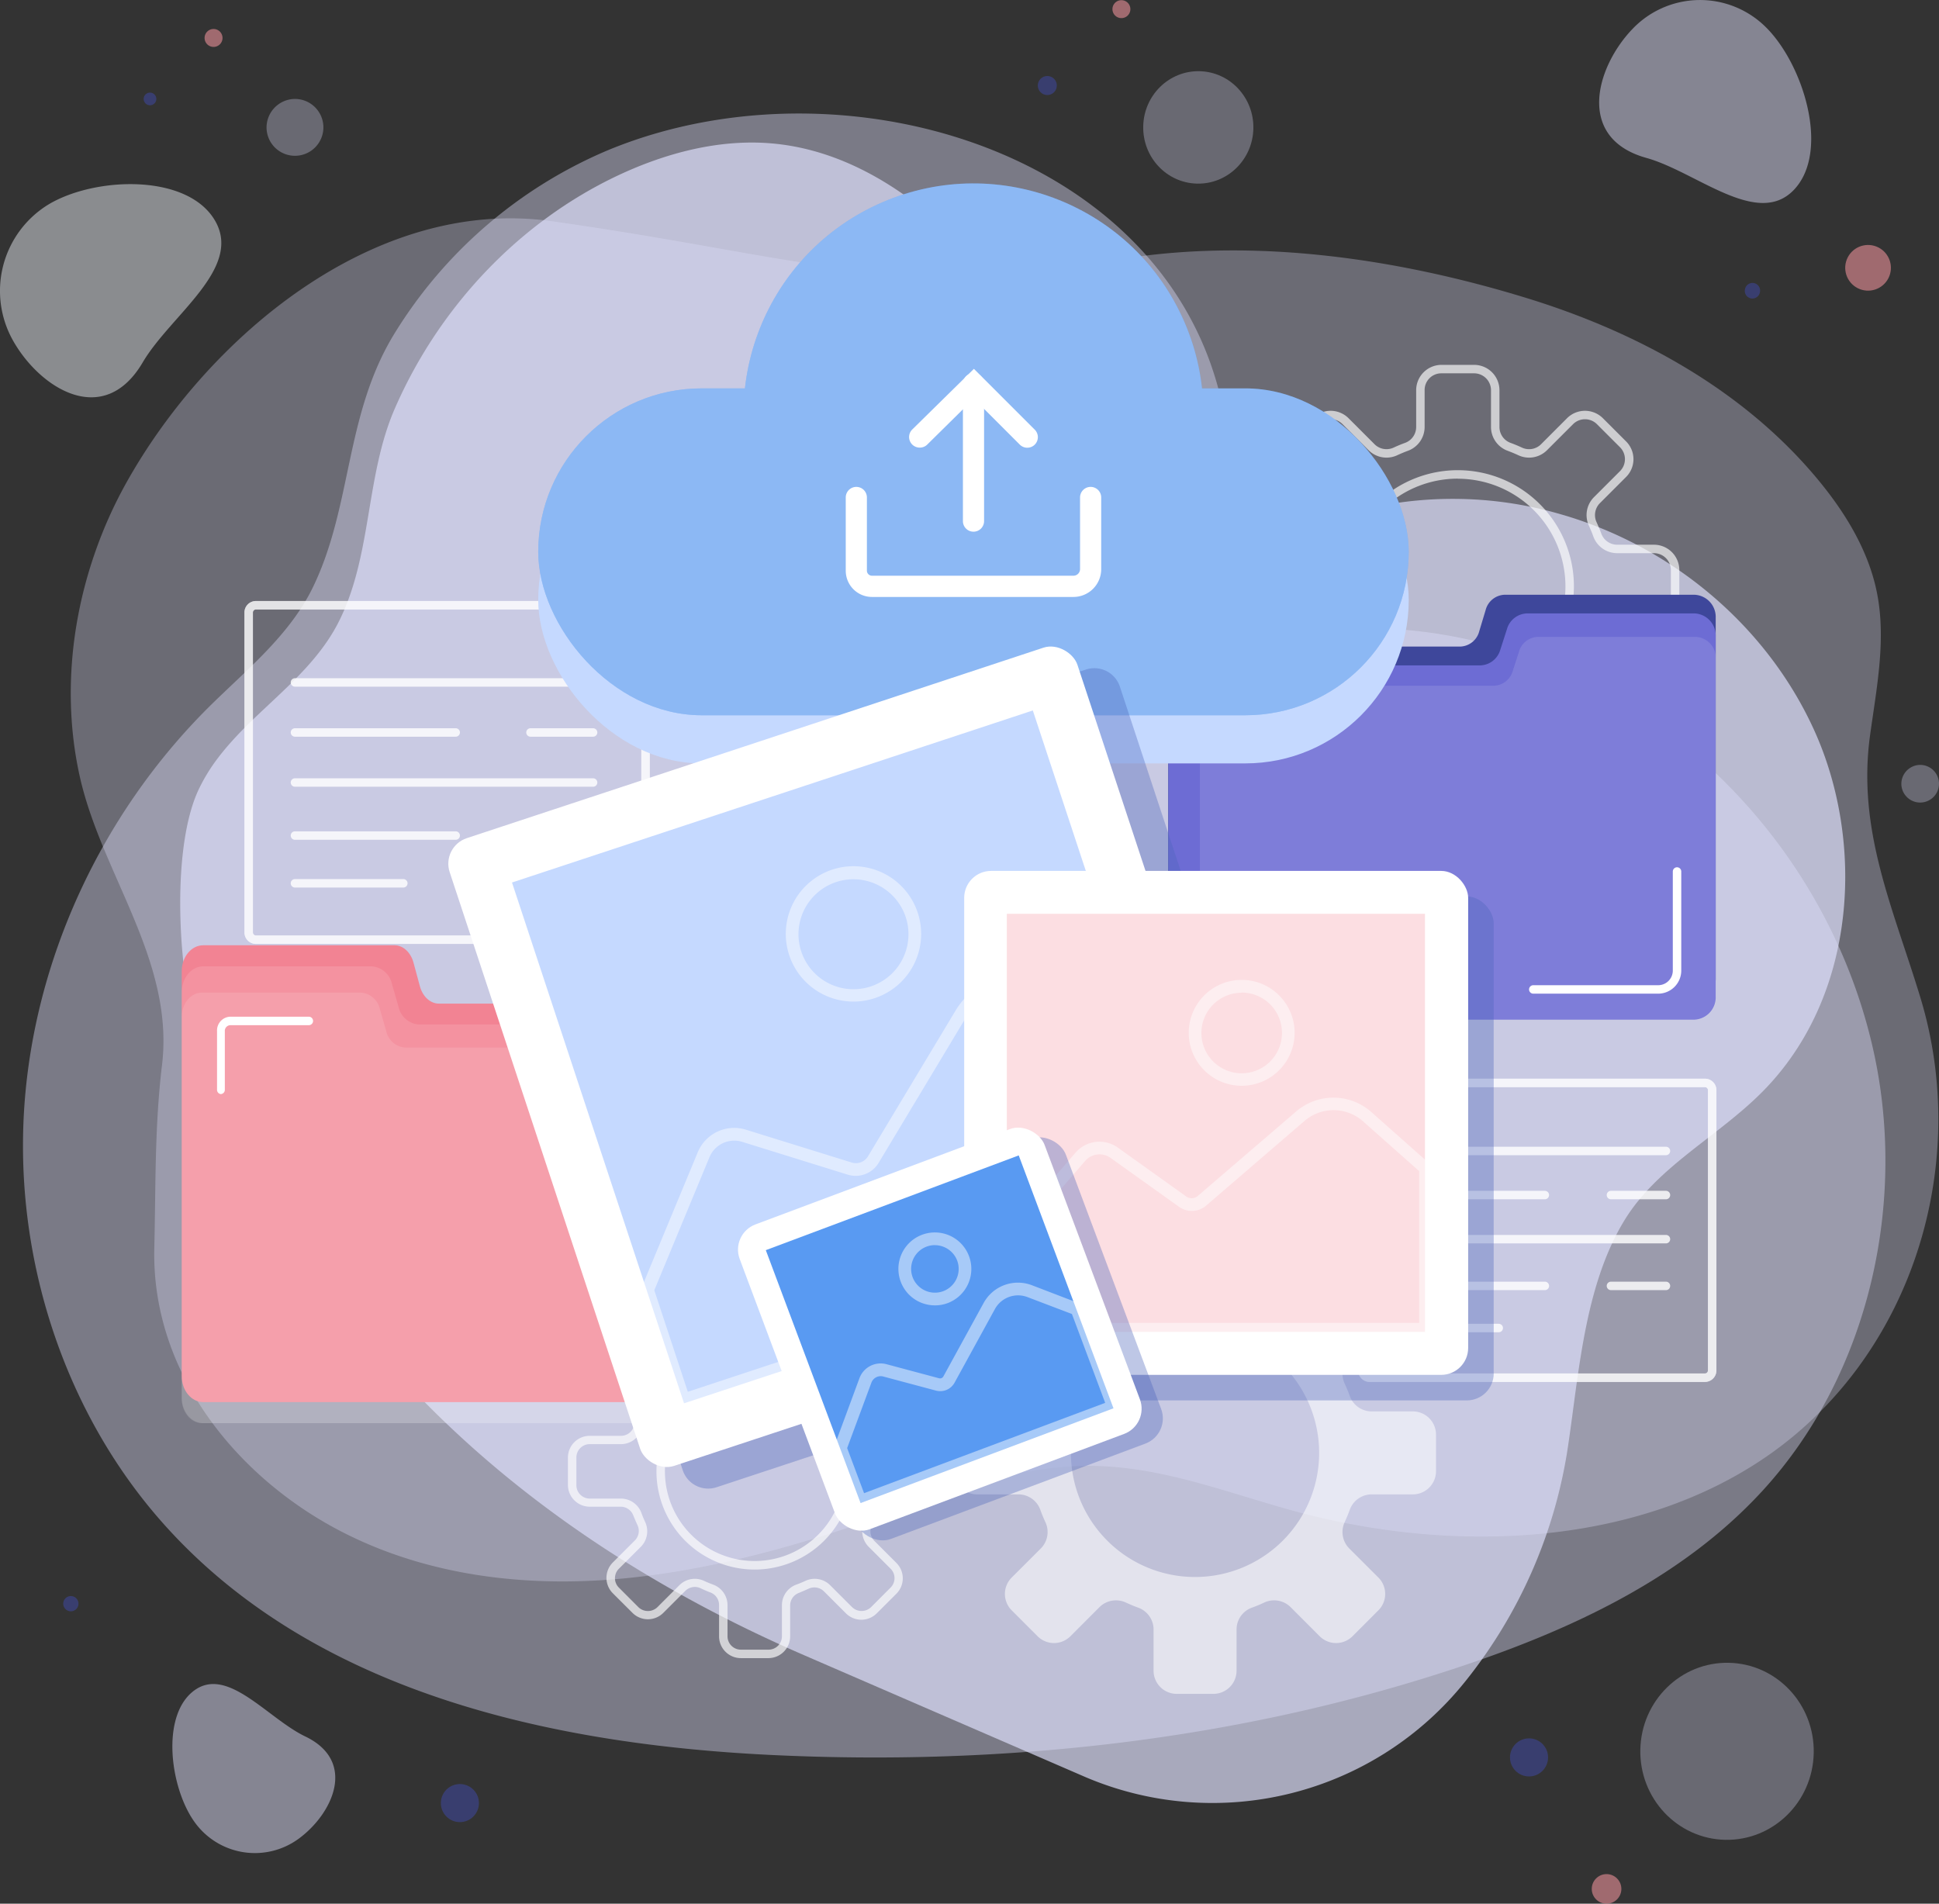 <svg xmlns="http://www.w3.org/2000/svg" viewBox="0 0 458.39 450.07"><rect x="0" y="0" width="458.39" height="450.07" fill="#333333" stroke="none"/><defs><style>.cls-1{opacity:0.41;}.cls-2,.cls-5,.cls-6,.cls-8{fill:#e1e2fe;}.cls-3{opacity:0.31;}.cls-23,.cls-4{fill:#ecf1f7;}.cls-25,.cls-4,.cls-5{opacity:0.47;}.cls-6{opacity:0.32;}.cls-7{opacity:0.83;}.cls-14,.cls-8{opacity:0.81;}.cls-16,.cls-9{fill:#3e479b;}.cls-10,.cls-9{opacity:0.58;}.cls-10{fill:#ef929c;}.cls-11,.cls-15{opacity:0.66;}.cls-12,.cls-15,.cls-18,.cls-25{fill:#fff;}.cls-13{opacity:0.84;}.cls-17{fill:#6d6cd4;}.cls-18{opacity:0.12;}.cls-19{fill:#f28393;}.cls-20{fill:#c5d9ff;}.cls-21{fill:#599af2;}.cls-22{opacity:0.35;}.cls-24{fill:#4c65ba;opacity:0.36;}.cls-26{fill:#f7a9b4;opacity:0.39;}</style></defs><g id="BACKGROUND"><g class="cls-1"><path class="cls-2" d="M28.81,302.94a137.44,137.44,0,0,1-.54-22.86c2.17-35.78,18.37-70.27,43.5-95.34,9-8.94,19.26-17.07,24.81-28.54,9.35-19.32,7.49-40.85,19.33-60.06a108.93,108.93,0,0,1,50.4-43.24c61.52-25.47,151,6,147,83.42,0,.28,0,.68,0,1.19a27.75,27.75,0,0,0,28.4,28.41c57.86-1.66,109.87,41.19,123.4,98.24,8.7,36.7-.48,77.91-25.72,105.53-18.84,20.62-44.89,32.78-71.13,41.58-52.6,17.64-108.57,23.72-163.85,21-51.75-2.57-106.81-14.8-142.13-53.48C43.38,358.13,31.82,331,28.81,302.94Z" transform="translate(-22.59 -17.39)"/></g><g class="cls-3"><ellipse class="cls-2" cx="306.21" cy="47.64" rx="13.29" ry="13.02" transform="matrix(0.02, -1, 1, 0.02, 229.52, 335.38)"/></g><g class="cls-3"><path class="cls-2" d="M85.62,48A6.72,6.72,0,1,0,92,40.79,6.76,6.76,0,0,0,85.62,48Z" transform="translate(-22.59 -17.39)"/></g><g class="cls-3"><path class="cls-2" d="M472.09,203a4.45,4.45,0,1,0,4.22-4.77A4.49,4.49,0,0,0,472.09,203Z" transform="translate(-22.59 -17.39)"/></g><g class="cls-3"><ellipse class="cls-2" cx="430.87" cy="431.43" rx="20.93" ry="20.5" transform="translate(-32.08 835.78) rotate(-88.8)"/></g><path class="cls-4" d="M25.72,98a23.94,23.94,0,0,1,8.43-32.33c11.06-6.56,32.93-7.28,39.34,4S62.91,91.88,56.32,103.08C47.13,118.7,32.14,109.31,25.72,98Z" transform="translate(-22.59 -17.39)"/><path class="cls-5" d="M93.26,452.05A17.51,17.51,0,0,1,68.48,448c-5.72-8.11-7.9-25.07,0-30.93s17.36,6.54,26.22,10.82C107.1,433.81,101.21,446.2,93.26,452.05Z" transform="translate(-22.59 -17.39)"/><path class="cls-5" d="M408.43,24.33a22.06,22.06,0,0,1,31.65-.48c8.86,8.79,15.22,29.36,6.6,38.42s-23-4.23-34.89-7.55C395.17,50.09,399.81,33.39,408.43,24.33Z" transform="translate(-22.59 -17.39)"/><path class="cls-6" d="M45,148.18c-5.82,16.76-7.41,35.07-3.64,52.39,5.06,23.29,22.51,43.77,19.53,68.61-1.78,14.91-1.46,28.57-1.82,43.22-.74,30.07,20.27,55,44.92,67.43,20,10.12,42.79,12.79,64.76,10.85,19.78-1.74,39.26-6.93,58.06-13.37,18.12-6.2,35.7-13.9,55.24-13.33,16.24.48,31.31,6.52,46.73,10.71,36.81,10,80.35,8.59,111.64-13.1,34.3-23.79,48.15-68.91,36.16-108.35-6.42-21.15-15-39.48-11.9-62,1.53-11.09,3.8-22.37,1.7-33.36-1.93-10.12-7.48-19.22-14.06-27.15-17.73-21.37-43-35-69.23-43-29.77-9.1-62.83-14-93.79-9.35-60.15,9.15-73.24.26-136.11-8.67-42.11-6-81.65,27.51-100.84,62A103.66,103.66,0,0,0,45,148.18Z" transform="translate(-22.59 -17.39)"/><g class="cls-7"><path class="cls-8" d="M74.13,196.57c8.66-11.42,22.05-19.19,28.61-32.32,7.86-15.73,6.2-34.28,13.22-50.35,10.36-23.74,29.14-43.9,52.65-55,11.33-5.34,23.76-8.58,35.89-7.65,18.7,1.43,34.84,12.57,47.45,25.86C270.72,96.93,284,125,306.53,140.88c12.43,8.75,27-.53,40.21-3.48a91.15,91.15,0,0,1,44.61,1.51c26.21,7.46,48.78,26.23,60.07,51,12.05,26.43,10.33,63-12.29,85.69-10.46,10.52-24.65,17.54-32.42,30.14-9.74,15.8-10.89,37.16-13.61,54.73a116.17,116.17,0,0,1-23.76,54l-.43.53a76.55,76.55,0,0,1-89.77,22.5l-66.3-28.72C145.57,379.62,94.51,332.66,70,264.6c-5.31-14.72-7.23-46.12-.47-60.5A42.05,42.05,0,0,1,74.13,196.57Z" transform="translate(-22.59 -17.39)"/></g><circle class="cls-9" cx="361.47" cy="415.48" r="4.5"/><circle class="cls-9" cx="247.59" cy="20.22" r="2.25"/><circle class="cls-9" cx="108.72" cy="426.28" r="4.5"/><circle class="cls-10" cx="379.8" cy="446.57" r="3.5"/><circle class="cls-9" cx="35.46" cy="23.39" r="1.5"/><circle class="cls-10" cx="464.22" cy="80.72" r="5.4" transform="translate(159.21 440.49) rotate(-63.04)"/><path class="cls-10" d="M75.15,26.8a2.12,2.12,0,1,1-1.63-2.51A2.12,2.12,0,0,1,75.15,26.8Z" transform="translate(-22.59 -17.39)"/><path class="cls-10" d="M289.77,20a2.12,2.12,0,1,1-1.63-2.52A2.12,2.12,0,0,1,289.77,20Z" transform="translate(-22.59 -17.39)"/><path class="cls-9" d="M438.64,86.5a1.8,1.8,0,1,1-3.52-.75,1.8,1.8,0,1,1,3.52.75Z" transform="translate(-22.59 -17.39)"/><path class="cls-9" d="M41.1,396.91a1.8,1.8,0,1,1-1.38-2.14A1.8,1.8,0,0,1,41.1,396.91Z" transform="translate(-22.59 -17.39)"/></g><g id="OBJECTS"><g class="cls-11"><path class="cls-12" d="M371.12,208.38h-7.8a5.94,5.94,0,0,1-5.94-5.94v-8.78a4,4,0,0,0-2.6-3.7c-.92-.34-1.84-.72-2.73-1.13a4,4,0,0,0-4.48.77l-6.21,6.21a6,6,0,0,1-8.41,0l-5.52-5.52a6,6,0,0,1,0-8.41l6.21-6.21a4,4,0,0,0,.77-4.49c-.41-.89-.79-1.81-1.13-2.73a4,4,0,0,0-3.7-2.59H320.8a6,6,0,0,1-5.95-5.94v-7.81a6,6,0,0,1,5.95-5.94h8.78a4,4,0,0,0,3.7-2.59c.34-.92.72-1.83,1.13-2.73a4,4,0,0,0-.77-4.49l-6.21-6.21a6,6,0,0,1,0-8.4l5.52-5.52a6,6,0,0,1,8.41,0l6.21,6.21a4,4,0,0,0,4.48.77c.9-.42,1.82-.8,2.74-1.13a4,4,0,0,0,2.59-3.71v-8.78a6,6,0,0,1,5.94-5.94h7.8a6,6,0,0,1,5.95,5.94v8.78a4,4,0,0,0,2.59,3.71c.91.33,1.83.71,2.73,1.13a4,4,0,0,0,4.49-.77l6.2-6.21a6,6,0,0,1,8.41,0l5.52,5.52a5.94,5.94,0,0,1,0,8.4l-6.21,6.21a4,4,0,0,0-.77,4.49c.41.9.8,1.81,1.13,2.73a4,4,0,0,0,3.7,2.59h8.78a6,6,0,0,1,5.95,5.94v7.81a6,6,0,0,1-5.95,5.94h-8.78a4,4,0,0,0-3.7,2.59c-.33.92-.71,1.84-1.13,2.73a4,4,0,0,0,.77,4.49l6.21,6.21a6,6,0,0,1,0,8.41l-5.52,5.52a6,6,0,0,1-8.41,0l-6.2-6.21a4,4,0,0,0-4.49-.77c-.89.41-1.81.79-2.73,1.13a4,4,0,0,0-2.59,3.7v8.78A6,6,0,0,1,371.12,208.38Zm-20.76-21.93a6.16,6.16,0,0,1,2.54.56c.84.39,1.7.75,2.57,1.07a6,6,0,0,1,3.91,5.58v8.78a3.93,3.93,0,0,0,3.94,3.94h7.8a3.94,3.94,0,0,0,3.95-3.94v-8.78a6,6,0,0,1,3.9-5.58c.87-.32,1.74-.68,2.57-1.07a6,6,0,0,1,6.75,1.17l6.21,6.21a4,4,0,0,0,5.58,0l5.52-5.52a4,4,0,0,0,0-5.57l-6.21-6.21a6,6,0,0,1-1.17-6.75c.39-.84.75-1.71,1.06-2.58a6,6,0,0,1,5.58-3.9h8.78a4,4,0,0,0,3.95-3.94v-7.81a4,4,0,0,0-3.95-3.94h-8.78a6,6,0,0,1-5.58-3.9c-.31-.87-.67-1.73-1.06-2.58a6,6,0,0,1,1.17-6.74l6.21-6.21a4,4,0,0,0,0-5.58l-5.52-5.52a4,4,0,0,0-5.58,0l-6.21,6.21a6,6,0,0,1-6.75,1.17c-.84-.39-1.71-.75-2.57-1.07a6,6,0,0,1-3.9-5.58v-8.78a4,4,0,0,0-3.95-3.94h-7.8a3.94,3.94,0,0,0-3.94,3.94v8.78a6,6,0,0,1-3.91,5.58c-.86.32-1.73.68-2.57,1.07a6,6,0,0,1-6.75-1.17l-6.21-6.21a3.94,3.94,0,0,0-5.57,0l-5.52,5.52a4,4,0,0,0,0,5.58l6.21,6.21a6,6,0,0,1,1.16,6.74c-.39.85-.74,1.71-1.06,2.58a6,6,0,0,1-5.58,3.9H320.8a4,4,0,0,0-3.95,3.94v7.81a4,4,0,0,0,3.95,3.94h8.78a6,6,0,0,1,5.58,3.9,27.5,27.5,0,0,0,1.07,2.58,6,6,0,0,1-1.17,6.75l-6.21,6.21a3.94,3.94,0,0,0,0,5.57l5.52,5.52a3.94,3.94,0,0,0,5.57,0l6.21-6.21A6,6,0,0,1,350.36,186.45Zm16.86-3A27.45,27.45,0,1,1,394.67,156,27.48,27.48,0,0,1,367.22,183.47Zm0-52.9A25.45,25.45,0,1,0,392.67,156,25.48,25.48,0,0,0,367.22,130.57Z" transform="translate(-22.59 -17.39)"/><g class="cls-13"><path class="cls-12" d="M356.59,351.07h-9.74a5.5,5.5,0,0,1-5.15-3.6c-.36-1-.77-2-1.21-2.94a5.51,5.51,0,0,1,1.07-6.23l6.89-6.88a5.49,5.49,0,0,0,0-7.76l-6.12-6.12a5.49,5.49,0,0,0-7.76,0l-6.88,6.89a5.51,5.51,0,0,1-6.23,1.07c-1-.44-1.94-.85-2.94-1.22a5.46,5.46,0,0,1-3.6-5.14V309.4a5.48,5.48,0,0,0-5.49-5.48h-8.65a5.48,5.48,0,0,0-5.48,5.48v9.74a5.47,5.47,0,0,1-3.6,5.14c-1,.37-2,.78-2.95,1.22a5.51,5.51,0,0,1-6.23-1.07l-6.88-6.89a5.49,5.49,0,0,0-7.76,0l-6.12,6.12a5.49,5.49,0,0,0,0,7.76l6.89,6.88a5.51,5.51,0,0,1,1.07,6.23c-.44,1-.85,1.94-1.21,2.94a5.5,5.5,0,0,1-5.15,3.6h-9.74a5.48,5.48,0,0,0-5.48,5.49v8.65a5.48,5.48,0,0,0,5.48,5.48h9.74a5.5,5.5,0,0,1,5.15,3.6c.36,1,.77,2,1.21,2.95a5.51,5.51,0,0,1-1.07,6.23l-6.89,6.88a5.48,5.48,0,0,0,0,7.75l6.12,6.13a5.49,5.49,0,0,0,7.76,0l6.88-6.89a5.53,5.53,0,0,1,6.23-1.08c1,.45,1.94.86,2.95,1.22a5.5,5.5,0,0,1,3.6,5.15v9.74a5.48,5.48,0,0,0,5.48,5.48h8.65a5.48,5.48,0,0,0,5.49-5.48v-9.74a5.48,5.48,0,0,1,3.6-5.15c1-.36,2-.77,2.94-1.22a5.53,5.53,0,0,1,6.23,1.08l6.88,6.89a5.49,5.49,0,0,0,7.76,0l6.12-6.13a5.48,5.48,0,0,0,0-7.75l-6.89-6.88a5.51,5.51,0,0,1-1.07-6.23c.44-1,.85-1.95,1.21-2.95a5.5,5.5,0,0,1,5.15-3.6h9.74a5.48,5.48,0,0,0,5.48-5.48v-8.65A5.48,5.48,0,0,0,356.59,351.07Zm-51.48,39.15a29.34,29.34,0,1,1,29.33-29.34A29.34,29.34,0,0,1,305.11,390.22Z" transform="translate(-22.59 -17.39)"/></g><path class="cls-12" d="M204.29,409.4h-6.56a5.16,5.16,0,0,1-5.15-5.16v-7.37a3.15,3.15,0,0,0-2.07-3q-1.17-.44-2.31-1a3.2,3.2,0,0,0-3.59.62l-5.21,5.21a5.15,5.15,0,0,1-7.29,0l-4.64-4.63a5.15,5.15,0,0,1,0-7.29l5.22-5.22a3.18,3.18,0,0,0,.61-3.59c-.35-.75-.67-1.52-1-2.3a3.17,3.17,0,0,0-3-2.07H162a5.16,5.16,0,0,1-5.15-5.16V362a5.16,5.16,0,0,1,5.15-5.16h7.38a3.17,3.17,0,0,0,3-2.07c.29-.78.61-1.56,1-2.3a3.18,3.18,0,0,0-.61-3.59l-5.22-5.22a5.15,5.15,0,0,1,0-7.29l4.64-4.63a5.16,5.16,0,0,1,7.29,0l5.21,5.21a3.18,3.18,0,0,0,3.59.62q1.13-.53,2.31-1a3.15,3.15,0,0,0,2.07-3v-7.37a5.16,5.16,0,0,1,5.15-5.16h6.56a5.16,5.16,0,0,1,5.15,5.16v7.37a3.15,3.15,0,0,0,2.07,3q1.19.44,2.31,1a3.19,3.19,0,0,0,3.59-.62l5.21-5.21a5.16,5.16,0,0,1,7.29,0l4.64,4.63a5.15,5.15,0,0,1,0,7.29l-5.22,5.22a3.18,3.18,0,0,0-.61,3.59c.34.74.66,1.52.95,2.3a3.17,3.17,0,0,0,3,2.07H240a5.16,5.16,0,0,1,5.15,5.16v6.55a5.16,5.16,0,0,1-5.15,5.16h-7.38a3.17,3.17,0,0,0-3,2.07c-.28.78-.61,1.55-.95,2.3a3.18,3.18,0,0,0,.61,3.59l5.22,5.22a5.15,5.15,0,0,1,0,7.29l-4.64,4.63a5.15,5.15,0,0,1-7.29,0l-5.21-5.21a3.2,3.2,0,0,0-3.59-.62c-.76.35-1.54.67-2.31,1a3.15,3.15,0,0,0-2.07,3v7.37A5.16,5.16,0,0,1,204.29,409.4Zm-17.44-18.75a5.14,5.14,0,0,1,2.19.49c.71.32,1.43.62,2.16.89a5.18,5.18,0,0,1,3.38,4.84v7.37a3.16,3.16,0,0,0,3.15,3.16h6.56a3.16,3.16,0,0,0,3.15-3.16v-7.37a5.18,5.18,0,0,1,3.38-4.84c.72-.26,1.45-.56,2.16-.89a5.18,5.18,0,0,1,5.84,1l5.22,5.22a3.23,3.23,0,0,0,4.46,0l4.63-4.64a3.14,3.14,0,0,0,0-4.46l-5.21-5.21a5.2,5.2,0,0,1-1-5.85c.33-.7.63-1.42.89-2.15a5.19,5.19,0,0,1,4.84-3.38H240a3.16,3.16,0,0,0,3.15-3.16V362a3.16,3.16,0,0,0-3.15-3.16h-7.38a5.17,5.17,0,0,1-4.84-3.38c-.26-.73-.56-1.45-.89-2.15a5.22,5.22,0,0,1,1-5.85l5.21-5.21a3.14,3.14,0,0,0,0-4.46l-4.63-4.64a3.16,3.16,0,0,0-4.46,0l-5.22,5.22a5.18,5.18,0,0,1-5.84,1c-.7-.32-1.42-.62-2.16-.89a5.17,5.17,0,0,1-3.38-4.84v-7.37a3.16,3.16,0,0,0-3.15-3.16h-6.56a3.16,3.16,0,0,0-3.15,3.16v7.37a5.17,5.17,0,0,1-3.38,4.84c-.74.27-1.46.57-2.16.89a5.18,5.18,0,0,1-5.84-1L178,333.12a3.16,3.16,0,0,0-4.46,0l-4.63,4.64a3.14,3.14,0,0,0,0,4.46l5.21,5.21a5.22,5.22,0,0,1,1,5.85c-.33.7-.63,1.42-.89,2.15a5.17,5.17,0,0,1-4.84,3.38H162a3.16,3.16,0,0,0-3.15,3.16v6.55a3.16,3.16,0,0,0,3.15,3.16h7.38a5.19,5.19,0,0,1,4.84,3.38c.26.73.56,1.45.89,2.15a5.22,5.22,0,0,1-1,5.85l-5.21,5.21a3.14,3.14,0,0,0,0,4.46l4.63,4.64a3.23,3.23,0,0,0,4.46,0l5.22-5.22A5.15,5.15,0,0,1,186.85,390.65ZM201,388.46a23.22,23.22,0,1,1,23.22-23.21A23.24,23.24,0,0,1,201,388.46ZM201,344a21.22,21.22,0,1,0,21.22,21.22A21.24,21.24,0,0,0,201,344Z" transform="translate(-22.59 -17.39)"/></g><g class="cls-14"><path class="cls-12" d="M416.43,300.92h-13a1,1,0,0,1,0-2h13a1,1,0,0,1,0,2Z" transform="translate(-22.59 -17.39)"/><path class="cls-12" d="M416.43,322.4h-13a1,1,0,0,1,0-2h13a1,1,0,0,1,0,2Z" transform="translate(-22.59 -17.39)"/><path class="cls-12" d="M425.65,344.1H346.38a2.72,2.72,0,0,1-2.71-2.71V275.12a2.71,2.71,0,0,1,2.71-2.71h79.27a2.71,2.71,0,0,1,2.71,2.71v66.27A2.72,2.72,0,0,1,425.65,344.1Zm-79.27-69.69a.71.71,0,0,0-.71.71v66.27a.71.71,0,0,0,.71.71h79.27a.71.71,0,0,0,.71-.71V275.12a.71.71,0,0,0-.71-.71Z" transform="translate(-22.59 -17.39)"/><path class="cls-15" d="M425.65,344.1H346.38a2.72,2.72,0,0,1-2.71-2.71V275.12a2.71,2.71,0,0,1,2.71-2.71h79.27a2.71,2.71,0,0,1,2.71,2.71v66.27A2.72,2.72,0,0,1,425.65,344.1Zm-79.27-69.69a.71.71,0,0,0-.71.71v66.27a.71.71,0,0,0,.71.71h79.27a.71.71,0,0,0,.71-.71V275.12a.71.71,0,0,0-.71-.71Z" transform="translate(-22.59 -17.39)"/><path class="cls-12" d="M416.43,290.5H354.31a1,1,0,1,1,0-2h62.12a1,1,0,1,1,0,2Z" transform="translate(-22.59 -17.39)"/><path class="cls-12" d="M416.43,311.35H354.31a1,1,0,0,1,0-2h62.12a1,1,0,0,1,0,2Z" transform="translate(-22.59 -17.39)"/><path class="cls-12" d="M387.8,300.92H354.31a1,1,0,0,1,0-2H387.8a1,1,0,0,1,0,2Z" transform="translate(-22.59 -17.39)"/><path class="cls-12" d="M387.8,322.4H354.31a1,1,0,0,1,0-2H387.8a1,1,0,1,1,0,2Z" transform="translate(-22.59 -17.39)"/><path class="cls-12" d="M376.9,332.36H354.31a1,1,0,0,1,0-2H376.9a1,1,0,0,1,0,2Z" transform="translate(-22.59 -17.39)"/></g><g class="cls-14"><path class="cls-12" d="M162.8,191.56H148a1,1,0,0,1,0-2H162.8a1,1,0,0,1,0,2Z" transform="translate(-22.59 -17.39)"/><path class="cls-12" d="M162.8,215.93H148a1,1,0,0,1,0-2H162.8a1,1,0,0,1,0,2Z" transform="translate(-22.59 -17.39)"/><path class="cls-12" d="M173.48,240.55H83.1a2.72,2.72,0,0,1-2.72-2.71V162.19a2.71,2.71,0,0,1,2.72-2.71h90.38a2.71,2.71,0,0,1,2.72,2.71v75.65A2.72,2.72,0,0,1,173.48,240.55ZM83.1,161.48a.71.71,0,0,0-.72.71v75.65a.71.71,0,0,0,.72.71h90.38a.71.71,0,0,0,.72-.71V162.19a.71.71,0,0,0-.72-.71Z" transform="translate(-22.59 -17.39)"/><path class="cls-15" d="M173.48,240.55H83.1a2.72,2.72,0,0,1-2.72-2.71V162.19a2.71,2.71,0,0,1,2.72-2.71h90.38a2.71,2.71,0,0,1,2.72,2.71v75.65A2.72,2.72,0,0,1,173.48,240.55ZM83.1,161.48a.71.71,0,0,0-.72.71v75.65a.71.71,0,0,0,.72.71h90.38a.71.71,0,0,0,.72-.71V162.19a.71.71,0,0,0-.72-.71Z" transform="translate(-22.59 -17.39)"/><path class="cls-12" d="M162.8,179.73H92.32a1,1,0,1,1,0-2H162.8a1,1,0,0,1,0,2Z" transform="translate(-22.59 -17.39)"/><path class="cls-12" d="M162.8,203.39H92.32a1,1,0,0,1,0-2H162.8a1,1,0,0,1,0,2Z" transform="translate(-22.59 -17.39)"/><path class="cls-12" d="M130.32,191.56h-38a1,1,0,0,1,0-2h38a1,1,0,0,1,0,2Z" transform="translate(-22.59 -17.39)"/><path class="cls-12" d="M130.32,215.93h-38a1,1,0,0,1,0-2h38a1,1,0,0,1,0,2Z" transform="translate(-22.59 -17.39)"/><path class="cls-12" d="M117.94,227.22H92.32a1,1,0,1,1,0-2h25.62a1,1,0,0,1,0,2Z" transform="translate(-22.59 -17.39)"/></g><path class="cls-16" d="M423.19,158H378.25a4.82,4.82,0,0,0-4.46,3.66l-1.49,4.94a4.81,4.81,0,0,1-4.46,3.65H303.49c-2.6,0-4.72,2.44-4.72,5.45h0v72.86c0,3,2.12,5.44,4.72,5.44h119.7a5.25,5.25,0,0,0,5-5.44V163.47A5.25,5.25,0,0,0,423.19,158Z" transform="translate(-22.59 -17.39)"/><path class="cls-17" d="M377.27,171l1.59-4.94a5.09,5.09,0,0,1,4.76-3.65h39.57a5.24,5.24,0,0,1,5,5.44V253a5.25,5.25,0,0,1-5,5.45H303.81a5.26,5.26,0,0,1-5-5.45V180.15a5.26,5.26,0,0,1,5-5.45h68.7A5.08,5.08,0,0,0,377.27,171Z" transform="translate(-22.59 -17.39)"/><path class="cls-18" d="M380.2,176.06l1.5-4.65a4.78,4.78,0,0,1,4.49-3.45h37.29a5,5,0,0,1,4.75,5.13v80.22a5,5,0,0,1-4.75,5.14H311a5,5,0,0,1-4.75-5.14V184.65a5,5,0,0,1,4.75-5.14h64.75A4.79,4.79,0,0,0,380.2,176.06Z" transform="translate(-22.59 -17.39)"/><path class="cls-12" d="M414.59,252.31H385.07a1,1,0,0,1,0-2h29.52a3.46,3.46,0,0,0,3.46-3.46V223.43a1,1,0,0,1,2,0v23.42A5.47,5.47,0,0,1,414.59,252.31Z" transform="translate(-22.59 -17.39)"/><path class="cls-19" d="M70.63,240.87h45.24c2,0,3.82,1.66,4.48,4.12l1.5,5.56c.67,2.46,2.47,4.11,4.49,4.11H191.1c2.62,0,4.75,2.75,4.75,6.13h0v81.95c0,3.39-2.13,6.13-4.75,6.13H70.63c-2.8,0-5.08-2.74-5.08-6.13V247C65.55,243.62,67.83,240.87,70.63,240.87Z" transform="translate(-22.59 -17.39)"/><path class="cls-18" d="M116.84,255.53l-1.6-5.56a5.24,5.24,0,0,0-4.79-4.12H70.63c-2.8,0-5.08,2.75-5.08,6.13v95.74c0,3.38,2.28,6.13,5.08,6.13H190.78c2.8,0,5.07-2.75,5.07-6.13v-82c0-3.39-2.27-6.13-5.07-6.13H121.64A5.25,5.25,0,0,1,116.84,255.53Z" transform="translate(-22.59 -17.39)"/><path class="cls-18" d="M113.9,261.17l-1.51-5.23a4.93,4.93,0,0,0-4.52-3.88H70.34c-2.64,0-4.79,2.58-4.79,5.77v90.24c0,3.19,2.15,5.78,4.79,5.78H183.59c2.64,0,4.78-2.59,4.78-5.78V270.83c0-3.19-2.14-5.78-4.78-5.78H118.41A4.93,4.93,0,0,1,113.9,261.17Z" transform="translate(-22.59 -17.39)"/><path class="cls-12" d="M74.8,276.05a1,1,0,0,1-.9-1V261.17a3.25,3.25,0,0,1,3-3.41H95.6a1,1,0,0,1,0,2H77a1.35,1.35,0,0,0-1.26,1.41v13.88A1,1,0,0,1,74.8,276.05Z" transform="translate(-22.59 -17.39)"/><rect class="cls-20" x="127.24" y="103.2" width="205.79" height="77.28" rx="38.64"/><circle class="cls-21" cx="230.13" cy="109.11" r="54.34"/><rect class="cls-21" x="127.24" y="91.82" width="205.79" height="77.28" rx="38.64"/><circle class="cls-21" cx="252.73" cy="115.12" r="54.34" transform="translate(-47.52 92) rotate(-23.31)"/><g class="cls-22"><rect class="cls-23" x="127.24" y="91.82" width="205.79" height="77.28" rx="38.64"/><circle class="cls-23" cx="252.73" cy="115.12" r="54.34" transform="translate(-47.52 92) rotate(-23.31)"/></g><path class="cls-12" d="M240,123.21a2.5,2.5,0,0,1-1.75-4.28l14.58-14.34,14.35,14.35a2.5,2.5,0,1,1-3.53,3.54l-10.85-10.85-11,10.86A2.48,2.48,0,0,1,240,123.21Z" transform="translate(-22.59 -17.39)"/><path class="cls-12" d="M252.73,143.09a2.5,2.5,0,0,1-2.5-2.5V108.11a2.5,2.5,0,1,1,5,0v32.48A2.5,2.5,0,0,1,252.73,143.09Z" transform="translate(-22.59 -17.39)"/><path class="cls-12" d="M276.36,158.52H228.72a6.2,6.2,0,0,1-6.19-6.2V135a2.5,2.5,0,0,1,5,0v17.3a1.2,1.2,0,0,0,1.19,1.2h47.64a1.57,1.57,0,0,0,1.56-1.57V135a2.5,2.5,0,0,1,5,0V152A6.57,6.57,0,0,1,276.36,158.52Z" transform="translate(-22.59 -17.39)"/><path class="cls-24" d="M328.32,323.93,192,369a6.34,6.34,0,0,1-8-4l-45-136.32a6.34,6.34,0,0,1,4-8l136.32-45a6.35,6.35,0,0,1,8,4l45,136.32A6.34,6.34,0,0,1,328.32,323.93Z" transform="translate(-22.59 -17.39)"/><rect class="cls-12" x="147.48" y="189.07" width="156.29" height="156.29" rx="6.36" transform="translate(-95.03 66.88) rotate(-18.28)"/><rect class="cls-20" x="160.71" y="202.41" width="129.67" height="129.67" transform="translate(-95.05 66.85) rotate(-18.28)"/><path class="cls-25" d="M183.27,350.18l-9.21-27.87,13.47-32.47A9.32,9.32,0,0,1,199,284.49l24.93,7.74a3.34,3.34,0,0,0,3.86-1.47l20.76-34.55A17.25,17.25,0,0,1,270,249.27l22.86,9.84.21.64,16.13,48.81-1.42.47Zm-6-27.75,7.92,24,120.27-39.73-15-45.33L268.85,252a14.24,14.24,0,0,0-17.77,5.72l-20.76,34.56A6.33,6.33,0,0,1,223,295.1l-24.93-7.75A6.34,6.34,0,0,0,190.3,291Z" transform="translate(-22.59 -17.39)"/><path class="cls-25" d="M224.38,254.18a16,16,0,1,1,5-.81A15.75,15.75,0,0,1,224.38,254.18Zm0-28.92a13,13,0,1,0,12.31,8.89A13.05,13.05,0,0,0,224.36,225.26Z" transform="translate(-22.59 -17.39)"/><rect class="cls-24" x="233.98" y="211.94" width="119.14" height="119.14" rx="6.36"/><rect class="cls-12" x="227.94" y="205.9" width="119.14" height="119.14" rx="6.36"/><rect class="cls-26" x="238.02" y="216.04" width="98.85" height="98.85"/><path class="cls-25" d="M361.09,333.15H259.25V310.28l17.6-20.38a7.47,7.47,0,0,1,10-1.2l16.19,11.57a2.19,2.19,0,0,0,2.7-.13l23.29-20a13.51,13.51,0,0,1,17.72.13l14.31,12.69Zm-98.84-3h95.84V294.27l-13.3-11.8a10.51,10.51,0,0,0-13.77-.1l-23.29,20.05a5.19,5.19,0,0,1-6.4.29l-16.2-11.57a4.47,4.47,0,0,0-6,.72l-16.87,19.53Z" transform="translate(-22.59 -17.39)"/><path class="cls-25" d="M316.13,274.09a12.52,12.52,0,1,1,12.52-12.52A12.53,12.53,0,0,1,316.13,274.09Zm0-22a9.52,9.52,0,1,0,9.52,9.52A9.53,9.53,0,0,0,316.13,252.05Z" transform="translate(-22.59 -17.39)"/><rect class="cls-24" x="211.32" y="295.44" width="76.96" height="76.96" rx="6.36" transform="translate(-123.88 91.48) rotate(-20.54)"/><rect class="cls-12" x="206.29" y="293.15" width="76.96" height="76.96" rx="6.36" transform="translate(-123.39 89.57) rotate(-20.54)"/><rect class="cls-21" x="212.81" y="299.72" width="63.85" height="63.85" transform="translate(-123.4 89.56) rotate(-20.54)"/><path class="cls-25" d="M225.1,374.26l-5.44-14.51,6.1-16.51a5.34,5.34,0,0,1,6.43-3.32l12.41,3.32a.89.89,0,0,0,1-.42l9.54-17.41a9.25,9.25,0,0,1,11.4-4.17l11.76,4.51,9.39,25.06Zm-2.24-14.52,4,10.66,57-21.35-7.86-21-10.5-4a6.24,6.24,0,0,0-7.7,2.81l-9.54,17.41a3.87,3.87,0,0,1-4.41,1.88l-12.42-3.32a2.35,2.35,0,0,0-2.84,1.46Z" transform="translate(-22.59 -17.39)"/><path class="cls-25" d="M243.6,326a8.62,8.62,0,1,1,8.07-11.64h0a8.63,8.63,0,0,1-5,11.09A8.43,8.43,0,0,1,243.6,326Zm0-14.24a5.62,5.62,0,1,0,5.27,3.65A5.66,5.66,0,0,0,243.59,311.77Z" transform="translate(-22.59 -17.39)"/></g></svg>